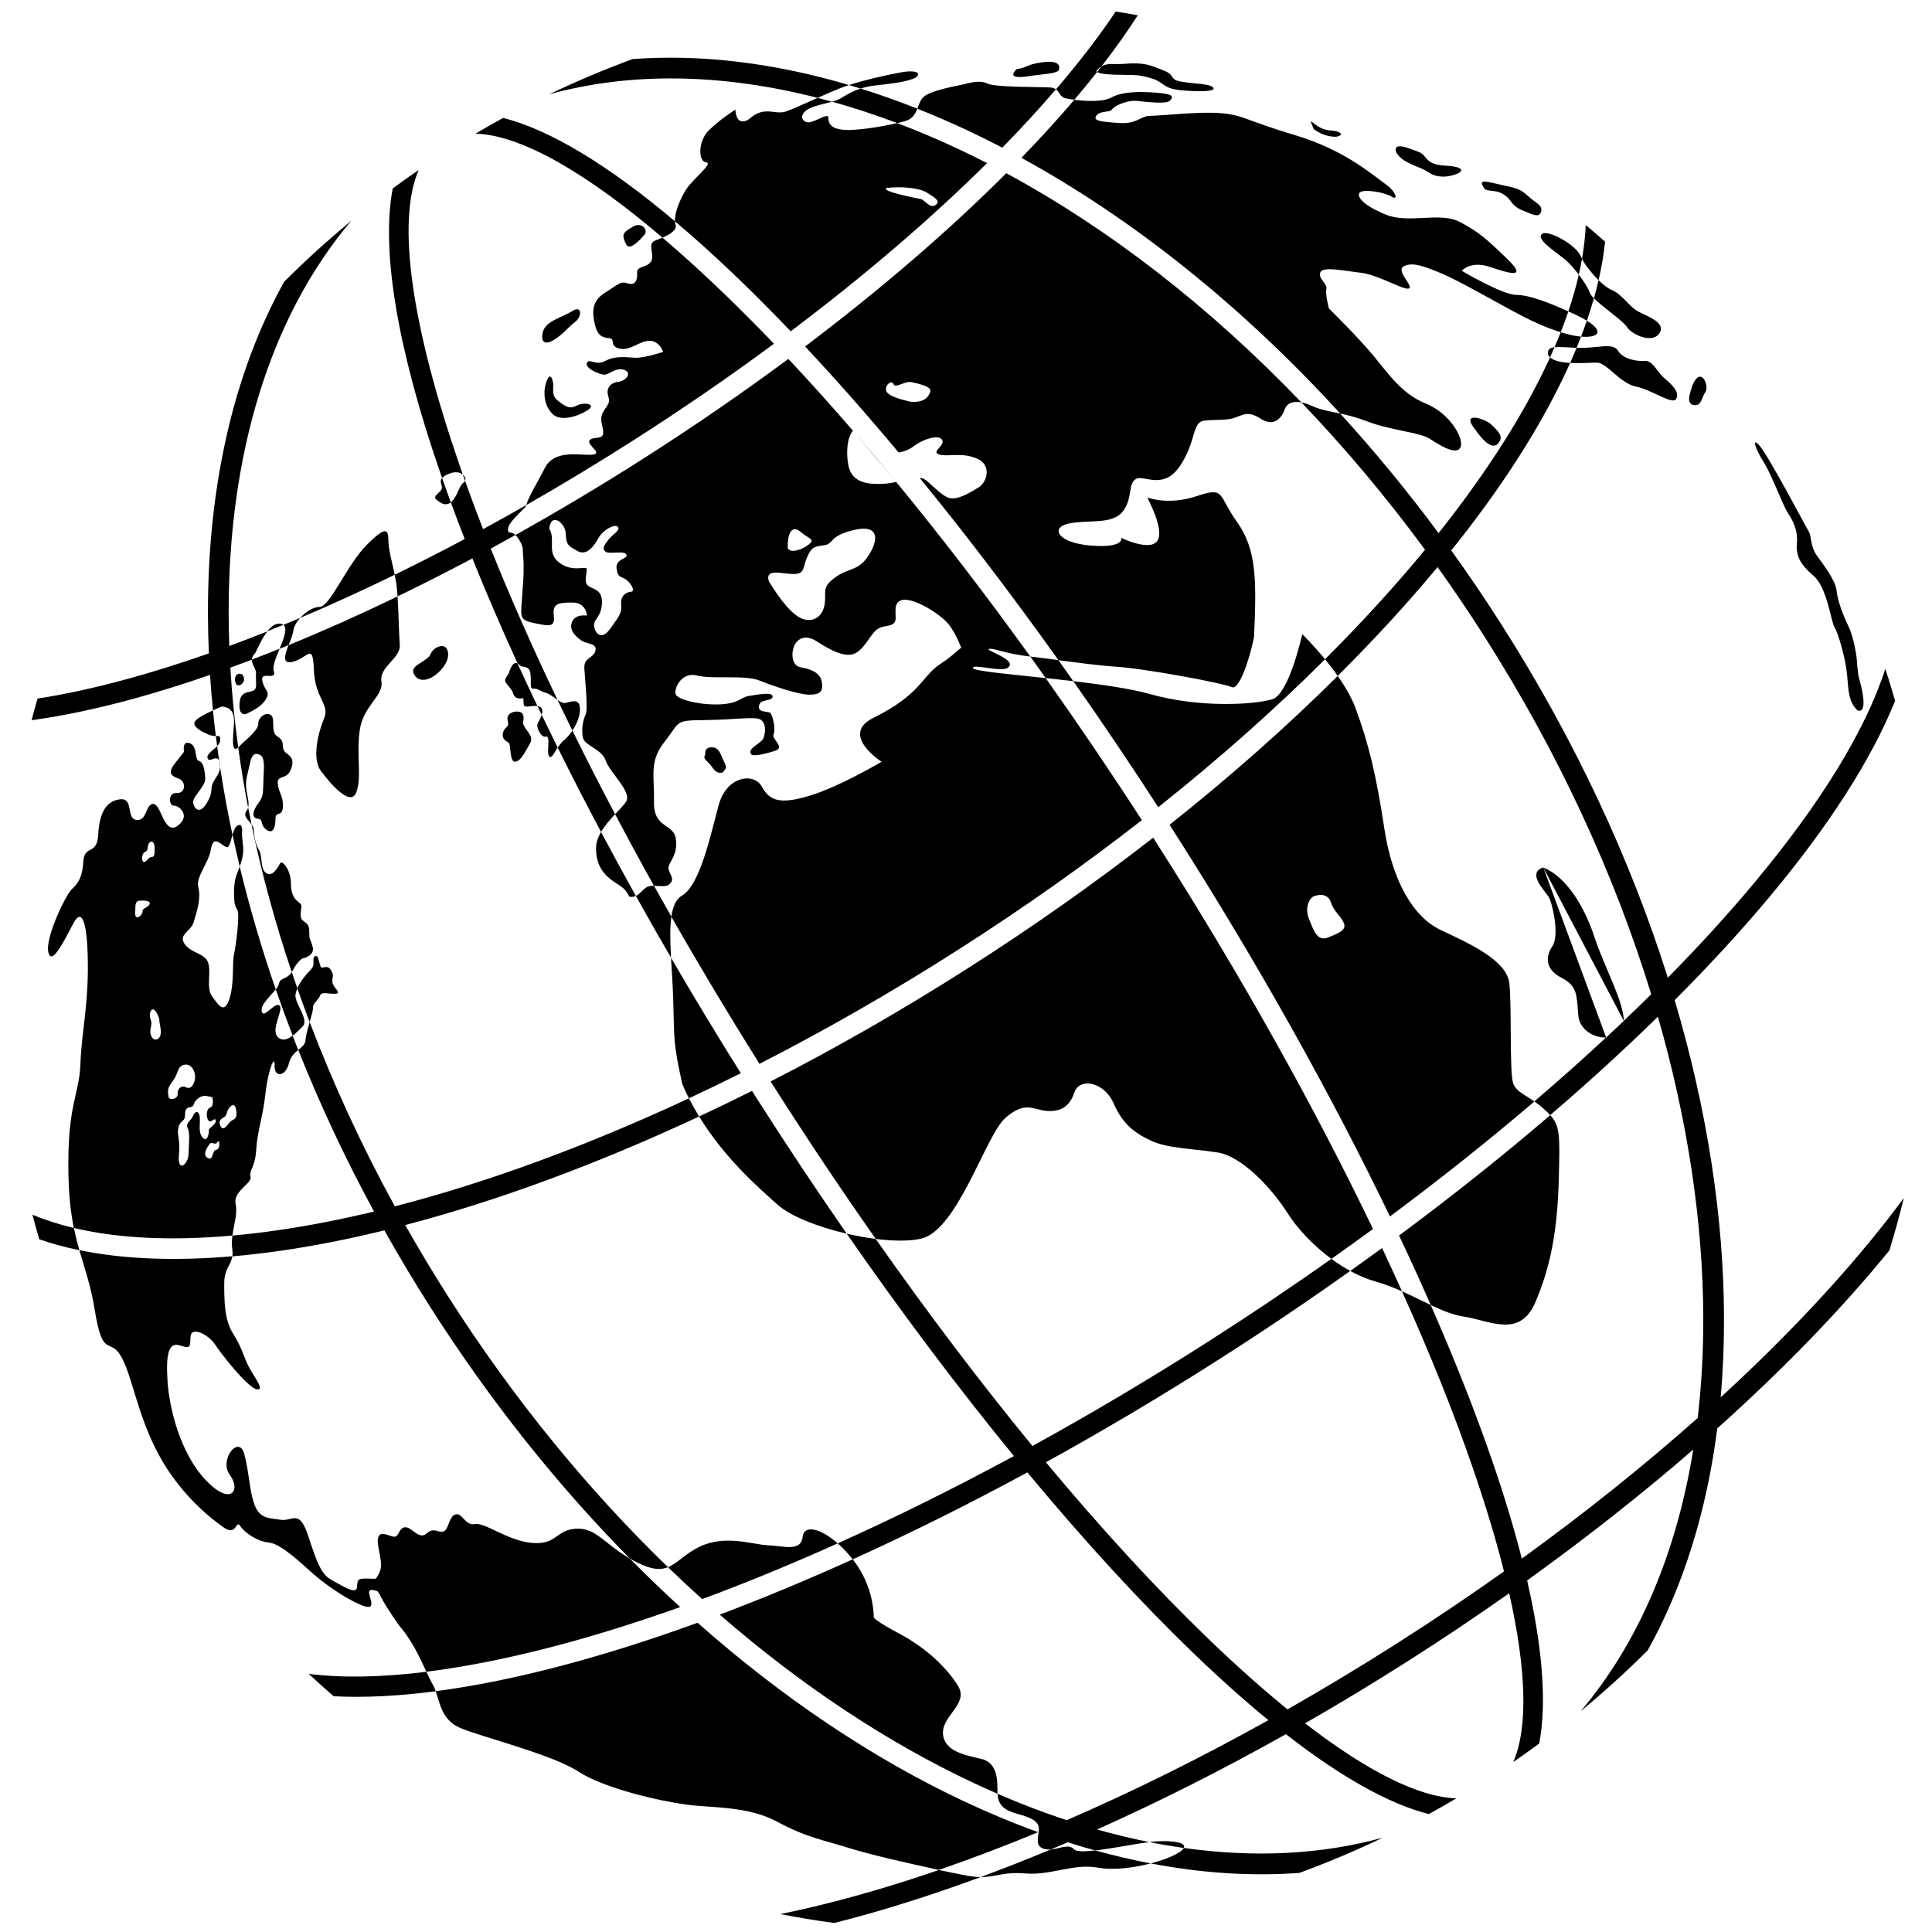 <?xml version="1.0" encoding="UTF-8"?>
<!DOCTYPE svg PUBLIC "-//W3C//DTD SVG 1.1//EN" "http://www.w3.org/Graphics/SVG/1.1/DTD/svg11.dtd">
<!-- Creator: CorelDRAW 2019 (64-Bit) -->
<svg xmlns="http://www.w3.org/2000/svg" xml:space="preserve" width="192.91mm" height="192.91mm" version="1.1" style="shape-rendering:geometricPrecision; text-rendering:geometricPrecision; image-rendering:optimizeQuality; fill-rule:evenodd; clip-rule:evenodd"
viewBox="0 0 1032.77 1032.77"
 xmlns:xlink="http://www.w3.org/1999/xlink">
 <defs>
  <style type="text/css">
   <![CDATA[
    .fil1 {fill:none}
    .fil0 {fill:black}
   ]]>
  </style>
 </defs>
 <g id="Слой_x0020_1">
  <path class="fil0" d="M596.4 6.18c3.95,0.62 7.89,1.27 11.82,1.97 -5.69,8.87 -12.19,18.02 -19.44,27.37 -0.81,0.49 -1.62,1.15 -2.47,2.06 -0.31,0.36 -0.24,0.67 0.13,0.93 -3.85,4.89 -7.9,9.83 -12.15,14.82 -2.15,-0.28 -3.89,-0.59 -4.85,-0.82 -2.7,-0.64 -2.93,-3.27 -4.96,-4.75 0.46,-0.53 0.91,-1.07 1.37,-1.6 11.8,-13.87 22.04,-27.26 30.55,-39.99zm120.04 214.91c18.21,19.94 35.79,41.26 52.56,63.89 5.61,-7.06 10.96,-14.09 16.03,-21.05 18.38,-25.28 33.04,-49.78 43.56,-72.89 2.12,1.94 6.3,2.71 10.73,2.97 -10.88,24.35 -26.14,50.05 -45.34,76.45 -5.72,7.87 -11.79,15.81 -18.2,23.79 9.24,12.83 18.21,26.06 26.89,39.68 39.43,61.87 69.06,125.89 88.88,188.7 16.97,-17.21 32.41,-34.15 46.17,-50.64 35.35,-42.37 59.56,-81.55 70.09,-114.48 1.84,5.68 3.6,11.39 5.24,17.15 -12.7,31.43 -35.52,66.89 -66.85,104.43 -15.08,18.07 -32.14,36.66 -50.98,55.55 17.4,58.69 26.19,116.12 26.37,169.51 0.05,14.58 -0.55,28.87 -1.79,42.8 34.89,-32 64.75,-63.86 88.59,-94.3 3.23,-4.12 6.34,-8.21 9.34,-12.27 -2.33,9.45 -4.9,18.8 -7.74,28.03 -25.12,30.87 -56.11,63 -92,95.14 -5.67,44.12 -18.06,84.3 -37.19,118.66 -11.43,11.39 -23.38,22.25 -35.83,32.53 31.22,-36.87 51.28,-84.87 60.19,-139.89 -27.16,23.57 -56.9,47.06 -88.82,69.99 8.22,35.78 10.6,65.47 6.47,87.17 -4.56,3.37 -9.18,6.66 -13.85,9.88 8.02,-18.62 6.9,-49.81 -2.2,-90.22 -17.32,12.22 -35.26,24.26 -53.76,36.04 -18.5,11.79 -36.98,22.96 -55.37,33.5 32.81,25.34 60.64,39.54 80.91,40.1 -4.87,2.88 -9.78,5.69 -14.76,8.41 -21.43,-5.4 -47.38,-20.1 -76.39,-42.71 -34.27,19.25 -68.12,36.28 -100.95,50.95 9.37,2.65 18.7,4.9 27.95,6.74 -7.87,0.99 -20,3.46 -28.93,4.48 -4.88,-1.35 -9.78,-2.81 -14.68,-4.37 -3.04,1.3 -6.07,2.58 -9.08,3.84 -0.63,0.04 -1.26,0.03 -1.9,-0.04 -5.51,-0.61 -5.51,-3.67 -4.6,-9.18 0.92,-5.51 -2.45,-7.35 -12.24,-10.1 -7.88,-2.22 -9.42,-6.02 -9.72,-10.45 12.36,5.36 24.69,10.07 36.96,14.11 34.91,-15.1 71.11,-32.99 107.83,-53.46 -13.01,-10.65 -26.57,-22.79 -40.58,-36.3 -27.88,-26.91 -57.64,-59.29 -88.26,-96.15 -31.77,17.22 -63.03,32.75 -93.36,46.48l-0.12 -0.16c-2.6,-3.27 -5.29,-6.07 -7.91,-8.37 30.56,-13.74 62.1,-29.33 94.2,-46.68 -29.38,-35.89 -59.47,-75.8 -89.38,-118.88 5.18,1.2 10.44,2.16 15.49,2.8 28.1,40.02 56.27,77.15 83.79,110.69 30.61,-16.83 61.69,-35.22 92.87,-55.1 23.1,-14.72 45.44,-29.74 66.93,-44.92 3.21,2.37 6.59,4.56 10.08,6.46 -22.76,16.18 -46.47,32.17 -71.04,47.83 -30.75,19.6 -61.41,37.77 -91.65,54.43 29.87,35.87 58.88,67.39 86.06,93.62 15.03,14.51 29.45,27.39 43.1,38.48 19.5,-11.1 39.13,-22.92 58.78,-35.44 19.65,-12.52 38.65,-25.32 56.95,-38.31 -4.29,-17.05 -9.88,-35.57 -16.68,-55.32 -10.02,-29.12 -22.72,-60.82 -37.86,-94.41 5.49,2.43 10.55,5.03 15.37,7.32 12.96,29.52 23.99,57.5 32.93,83.46 6.33,18.4 11.61,35.82 15.77,52.11 34.07,-24.65 65.57,-49.91 94,-75.17 2.05,-17.36 3.05,-35.34 2.99,-53.82 -0.16,-50.65 -8.25,-105.03 -24.25,-160.7 -17.76,17.37 -37,34.97 -57.58,52.61 -0.87,-0.95 -1.89,-1.93 -3.08,-3.02 -1.92,-1.76 -3.72,-3.15 -5.39,-4.31 13.37,-11.43 26.16,-22.83 38.35,-34.17 3.16,-0.12 6.11,-1.3 8.02,-3.74 1,-1.27 1.42,-3.02 1.41,-5.13 5.01,-4.77 9.91,-9.52 14.7,-14.26 -19.53,-63.64 -49.33,-128.72 -89.4,-191.59 -8.02,-12.59 -16.3,-24.83 -24.8,-36.74 -15.95,19.22 -33.81,38.69 -53.4,58.18 -2.22,-3.17 -4.54,-6.17 -6.78,-8.9 19.68,-19.63 37.56,-39.23 53.46,-58.55 -20.86,-28.37 -43.02,-54.67 -66.09,-78.75 1.8,0.35 3.82,1.03 6,2.03 4.4,2 9.14,2.73 14.74,3.92zm142.14 333.53c3.18,-2.96 6.32,-5.91 9.42,-8.86 0.01,2.11 -0.41,3.85 -1.41,5.13 -1.91,2.44 -4.86,3.62 -8.02,3.74zm-27.6 -368.99c1.16,-2.7 2.26,-5.37 3.31,-8.02 4.04,1.25 7.73,2.06 10.87,2.35 -0.76,1.98 -1.55,3.97 -2.38,5.97l-0.28 -0.01c-5.26,-0.29 -9.06,-0.58 -11.52,-0.28zm7.4 -19.18c2.27,-6.7 4.13,-13.24 5.59,-19.62 2.8,3.67 5.22,7.51 5.89,9.69 0.24,0.77 1.04,1.78 2.18,2.94 -1.12,3.94 -2.38,7.93 -3.77,11.97 -1.57,-0.98 -3.45,-1.98 -5.59,-2.99 -1.41,-0.66 -2.85,-1.32 -4.3,-1.98zm7.29 -28.05c1.08,-6.21 1.75,-12.25 2,-18.1 3.49,2.92 6.94,5.9 10.35,8.91 -0.69,6.67 -1.86,13.53 -3.48,20.57 -3.53,-3.47 -7.02,-7.9 -8.87,-11.38zm-212.83 849.44c37.29,5.26 73.19,3.64 106.35,-5.5 -14.5,6.96 -29.39,13.25 -44.61,18.84 -25.61,1.89 -52.26,0.13 -79.48,-5.06 6.19,-1.61 11.6,-3.69 14.82,-5.67 1.62,-1 2.55,-1.87 2.92,-2.61zm-108.57 15.55c-27.32,10.1 -53.56,18.32 -78.31,24.57 -9.71,-1.32 -19.33,-2.92 -28.87,-4.77 4.93,-1 9.93,-2.09 15,-3.27 22.07,-5.13 45.44,-11.92 69.81,-20.31 6.21,1.32 11.65,2.41 15.36,3.09 2.69,0.49 4.97,0.69 7,0.7zm-291.34 -99.32c-19.87,2.6 -38.16,3.52 -54.59,2.68 -4.51,-3.91 -8.93,-7.92 -13.3,-11.97 18.01,2.27 39.16,1.85 62.89,-1.11 1.27,2.73 2.38,5.09 3.4,6.78 0.63,1.05 1.14,2.28 1.6,3.62zm103.69 -70.99c-38.44,-38.98 -74.5,-83.98 -106.53,-134.25 -8.68,-13.62 -16.88,-27.34 -24.61,-41.13 -9.95,2.44 -19.71,4.59 -29.25,6.45 -18.12,3.53 -35.51,6.02 -52.02,7.44 0.17,-1.12 0.17,-2.41 -0.06,-3.97 -0.35,-2.37 -0.22,-4.76 0.1,-7.13 15.79,-1.42 32.44,-3.83 49.83,-7.22 8.45,-1.65 17.08,-3.53 25.85,-5.64 -15.54,-28.64 -29.04,-57.54 -40.5,-86.37 1.97,-1.62 3.75,-2.92 3.91,-5.39 0.15,-2.43 1.21,-6.13 2.19,-9.52 12.48,32.85 27.65,65.85 45.52,98.51 48.82,-12.6 102.06,-32.01 157.23,-57.75 1.71,3.37 3.53,6.6 5.43,9.71 -55.01,25.7 -108.18,45.21 -157.09,58.05 7.2,12.74 14.8,25.41 22.83,38 35.09,55.06 75.04,103.7 117.63,144.88 -3.88,1.55 -8.46,1.43 -15.84,-2.19 -1.65,-0.81 -3.19,-1.64 -4.62,-2.47zm-294.19 -164.77c-7.55,-1.55 -14.7,-3.49 -21.43,-5.83 -1.28,-4.36 -2.51,-8.74 -3.68,-13.15 6.84,2.86 14.25,5.22 22.19,7.11 0.87,4.29 1.87,8.16 2.92,11.87zm114.02 -114.68c-3.18,-8.25 -6.19,-16.5 -9.04,-24.73 0.9,-1.13 1.55,-2.16 1.7,-3.04 0.57,-3.46 4.14,-2.03 6.86,-6.21 0.97,2.89 1.97,5.79 2.99,8.69 -0.44,1.02 -0.78,2.04 -0.97,3.04 -0.92,4.9 7.65,13.47 3.67,17.45 -1.59,1.59 -3.38,3.43 -5.21,4.8zm-28.3 -90.43c-1.36,-5.67 -2.65,-11.33 -3.85,-16.96 0.6,-2.09 1.34,-4.05 2.58,-4.84 3.37,-2.14 2.45,4.59 2.45,4.59 0,0 -0,0.92 0.61,6.43 0.41,3.7 -0.56,7.27 -1.8,10.78zm-10.46 -53.08c-0.17,-1.13 -0.34,-2.26 -0.51,-3.39 0.08,0.2 0.15,0.42 0.21,0.68 0.25,0.99 0.33,1.89 0.29,2.71zm-1.61 -11.26c-0.24,-1.81 -0.47,-3.62 -0.7,-5.42 1.72,-0 2.52,-0.2 2.32,2.34 -0.09,1.14 -0.75,2.15 -1.63,3.08zm-2.23 -19.12c-0.64,-6.36 -1.16,-12.69 -1.57,-18.97 -13.84,4.8 -27.23,8.99 -40.07,12.53 -19.79,5.46 -38.33,9.38 -55.32,11.68 1.01,-3.86 2.06,-7.71 3.16,-11.54 15.15,-2.34 31.63,-5.97 49.21,-10.81 13.54,-3.73 27.7,-8.2 42.39,-13.37 -0.3,-6.94 -0.47,-13.83 -0.49,-20.65 -0.22,-67.62 13.38,-128.82 40.79,-178.07 11.43,-11.39 23.38,-22.24 35.83,-32.52 -43.98,51.93 -65.82,125.97 -65.55,210.54 0.02,5.55 0.13,11.14 0.34,16.77 6.68,-2.47 13.46,-5.07 20.33,-7.81 -2.79,3.61 -4.99,8.68 -6.35,11.41 -1.35,1.35 -1.85,2.56 -1.9,3.7 -3.87,1.48 -7.71,2.91 -11.52,4.29 0.83,13.98 2.23,28.2 4.21,42.61 -4.51,4.28 -2.22,-9.62 -2.22,-13.87 0,-4.29 -1.33,-7.66 -6.63,-7.96 0,0 -2.07,0.85 -4.65,2.05zm37.62 -45.7c2.99,-1.23 6,-2.48 9.02,-3.76 -2.01,2.23 -3.47,4.76 -3.72,7 -0.22,1.94 -1.42,4.79 -2.51,7.59 -1.61,0.66 -3.21,1.31 -4.8,1.95 2.23,-5.48 4.39,-10.95 2.01,-12.78zm59.53 -26.8c12.31,-6.01 24.8,-12.37 37.41,-19.09 -2.59,-6.63 -5.06,-13.16 -7.41,-19.58 0.51,-0.39 1.01,-0.92 1.49,-1.6 2.75,-3.88 3.06,-7.48 5.51,-9.14 0.28,-0.19 0.48,-0.44 0.62,-0.72 2.99,8.39 6.2,16.98 9.61,25.75 7.64,-4.15 15.32,-8.43 23.03,-12.84 -0.1,0.29 -0.2,0.59 -0.29,0.88 -4.68,4.82 -9.39,8.91 -9.39,12.02 -0,3.12 1.28,0.51 3.96,3.07 -4.42,2.46 -8.82,4.88 -13.21,7.26 10.25,25.61 22.2,52.69 35.7,80.89 -2,-1.38 -4.18,-3.21 -6.15,-3.75 -3.37,-0.92 -4.49,-2.55 -6.74,-2.25 -2.25,0.31 -0.92,-3.47 -1.63,-8.26 -0.71,-4.8 -4.69,-2.35 -6.23,-4.9 -0.22,-0.17 -0.43,-0.3 -0.63,-0.4 -8.83,-19.32 -16.89,-38.05 -24.13,-56.07 -13.49,7.16 -26.84,13.93 -40,20.29 -0.17,-2.48 -0.38,-4.76 -0.65,-6.65 -0.24,-1.65 -0.54,-3.3 -0.87,-4.93zm25.32 -51.73c-0.45,-1.28 -0.89,-2.56 -1.33,-3.83 -22.29,-64.72 -31.44,-117.38 -25.06,-150.93 4.56,-3.37 9.18,-6.66 13.86,-9.88 -12.03,27.91 -3.51,84.08 21.65,157.18 0.64,1.86 1.29,3.73 1.95,5.61 -1.45,-1.2 -3.98,-1.81 -7.35,-0.42 -1.95,0.8 -3.09,1.55 -3.72,2.26zm117.83 -128.48c-41.11,-35 -75.87,-54.92 -99.96,-55.58 4.87,-2.88 9.78,-5.69 14.76,-8.41 25.17,6.34 56.59,25.52 91.86,55.26 0.04,0.57 0.13,1.09 0.29,1.56 1.04,3.12 -2.97,5.46 -6.95,7.18zm125.47 -61.23c-11.67,-4.41 -23.3,-8.23 -34.86,-11.44 1.73,-0.49 3.28,-1.02 4.41,-1.68 2.85,-1.66 6.19,-3.81 10.9,-5.34 10.07,3.15 20.17,6.74 30.3,10.76 -1.09,2.77 -2.5,5.45 -6.39,6.59 -1.19,0.35 -2.68,0.73 -4.37,1.12zm-42.54 -13.49c-50.56,-12.92 -99.46,-14.05 -143.52,-1.89 14.51,-6.95 29.39,-13.24 44.61,-18.84 36.87,-2.73 75.91,2.12 115.68,13.87 -1.69,0.55 -3.26,1.11 -4.68,1.66 -3.12,1.22 -7.56,3.18 -12.09,5.2zm-78.38 459.61c-6.45,-11.08 -12.72,-22.09 -18.81,-33.02 3.4,-1.48 4.26,-5.39 9.02,-5.39 0.23,0 0.46,0 0.69,0.01 3.05,5.48 6.16,10.98 9.3,16.5 -0.87,5.97 -0.65,13.62 -0.2,21.9zm-37.4 -67.18c-8.11,-15.26 -15.84,-30.31 -23.17,-45.09 1.23,-1.8 2.57,-3.47 3.75,-4.34 0.85,-0.63 2.5,-2.39 4.1,-4.77 7.21,14.64 14.83,29.56 22.83,44.7 -2.63,2.82 -5.49,6.05 -7.51,9.51zm-31.74 -62.62c-0.75,-1.56 -1.5,-3.12 -2.24,-4.68 0.45,0.08 0.89,0.21 1.29,0.41 1.55,0.8 1.51,2.5 0.95,4.26zm-156.91 49.53c0.58,2.99 1.18,5.99 1.8,8.99 -1.75,-2.31 -4.6,-4.46 -2.79,-6.94 0.49,-0.67 0.8,-1.35 1,-2.05zm426.33 -69.19c-2.74,-3.86 -5.48,-7.7 -8.22,-11.5 4.32,0.5 9.54,1.19 15.02,1.91 2.65,3.72 5.3,7.46 7.94,11.24 -4.97,-0.59 -9.94,-1.13 -14.74,-1.65z"/>
  <circle class="fil1" cx="516.38" cy="516.38" r="516.38"/>
  <path class="fil1" d="M241.01 268.58c0.51,-0.39 1,-0.92 1.48,-1.59 2.75,-3.88 3.06,-7.48 5.51,-9.14 0.28,-0.19 0.49,-0.44 0.62,-0.73m-1.22 -3.44c-1.45,-1.2 -3.98,-1.82 -7.36,-0.42 -1.95,0.8 -3.08,1.55 -3.72,2.26"/>
  <g>
   <path class="fil0" d="M195.96 291.37c-10.41,10.41 -19.59,33.06 -25.11,33.06 -3.28,-0 -7.42,2.59 -10.36,5.86 16.42,-6.95 33.3,-14.64 50.51,-23.04 -1.41,-6.87 -3.41,-13.5 -3.41,-18.94 0,-6.74 -3.06,-5.51 -11.63,3.06zm-41.7 53.51c-2.01,5.15 -3.65,10.13 1.9,8.94 8.57,-1.83 11.02,-11.02 11.63,4.28 0.61,15.31 8.57,18.37 5.51,25.72 -3.06,7.35 -6.74,21.43 -1.84,28.16 4.9,6.73 15.92,19.59 18.98,11.64 3.06,-7.96 -0,-19.59 1.83,-33.06 1.84,-13.47 12.86,-18.37 11.63,-26.33 -1.22,-7.96 10.41,-12.24 9.8,-19.59 -0.48,-5.73 -0.58,-17.03 -1.19,-25.8 -19.93,9.63 -39.41,18.33 -58.27,26.04zm838.76 34.91c-4.67,-4.29 -4.89,-9.95 -5.61,-18.69 -0.73,-8.73 -4.74,-22.63 -6.72,-25.73 -1.97,-3.1 -3.86,-21.26 -11.32,-27.64 -7.46,-6.38 -9.4,-10.95 -8.81,-17.62 0.59,-6.67 -2.13,-11.71 -4.99,-16.18 -2.85,-4.48 -8.53,-20.22 -12.7,-26.76 -4.17,-6.54 -6.96,-13.96 -2.42,-9.11 4.54,4.85 24.92,43.65 26.45,46.06 1.54,2.41 0.63,7.83 4.49,13.11 3.86,5.29 9.81,13.11 10.38,18.56 0.57,5.45 3.36,12.86 6.4,19.15 3.04,6.29 4.3,16.62 4.3,16.62 0,0 0.51,8.39 1.35,11.24 0.85,2.85 5.27,18.9 -0.8,16.97zm-616.01 22.29c0.21,2.86 -1.94,2.15 1.33,5.31 3.27,3.16 2.96,4.59 5.51,5.51 2.55,0.91 3.06,-0.72 3.98,-1.94 0.92,-1.22 -0.91,-3.88 -1.63,-5.61 -0.71,-1.74 -1.94,-5.51 -4.9,-5.82 -2.96,-0.31 -4.18,0.92 -4.29,2.55zm293.39 -62.36c1.34,-29.87 1.22,-46.17 -9.08,-60.6 -10.44,-14.61 -6.18,-19.08 -21.58,-13.92 -15.4,5.15 -26.42,0.71 -26.42,0.71 3.06,6.38 12.66,25.46 0.02,25.46 -6.4,0 -13.97,-3.89 -13.97,-3.89 0,0 2.08,5.57 -16.01,4.18 -18.1,-1.39 -22.28,-9.75 -11.84,-11.84 10.44,-2.09 22.97,0.7 28.54,-6.26 5.57,-6.96 2.78,-14.62 6.96,-17.4 4.18,-2.79 14.62,6.26 23.67,-6.96 9.05,-13.23 6.26,-23.67 13.23,-24.37 6.96,-0.69 11.14,0 15.66,-1.39 4.52,-1.39 7.31,-4.18 14.27,0.35 6.96,4.52 11.14,0 12.88,-4.87 1.24,-3.49 4.44,-4.66 8.97,-3.77 -49.6,-51.76 -103.43,-93.2 -157.79,-122.56 -30.24,30.26 -66.54,61.66 -107.55,92.63 16.28,17.38 33.02,36.33 50.03,56.68 3.74,4.47 7.49,9.01 11.26,13.62 24.4,29.86 49.28,62.48 74.14,97.38 10.61,1.41 22.18,2.94 30.01,3.43 16.71,1.04 59,9.05 62.66,10.97 3.57,1.87 8.96,-12.83 11.72,-25.9 0.14,-0.67 0.21,-0.98 0.24,-1.65zm46.04 -118.64c4.17,0.88 8.81,2.01 14.15,4.09 12.53,4.88 28.54,5.92 33.76,9.4 5.22,3.48 14.27,9.05 16.36,4.52 2.09,-4.52 -5.57,-18.1 -18.45,-23.32 -12.88,-5.22 -19.49,-15.31 -28.19,-25.76 -8.7,-10.45 -23.66,-25.07 -23.66,-25.07 0,0 -2.09,-7.66 -1.39,-10.44 0.69,-2.78 -4.88,-5.92 -3.14,-9.05 1.74,-3.13 12.19,-0.7 21.58,0.35 9.4,1.05 23.32,9.75 25.76,8.36 2.43,-1.39 -7.31,-9.4 -2.78,-11.83 4.52,-2.44 11.14,-0 20.89,4.17 9.75,4.18 27.49,14.62 42.12,22.28 7.3,3.82 14.51,6.86 20.85,8.82 1.48,-3.76 2.84,-7.48 4.09,-11.15 -10.09,-4.56 -21.03,-8.81 -27.72,-8.81 -7.66,0 -29.24,-12.88 -29.24,-12.88 0,0 4.52,-5.57 14.96,-2.09 10.44,3.48 20.54,6.61 9.4,-4.18 -11.14,-10.79 -14.97,-14.27 -25.41,-19.84 -10.44,-5.57 -27.15,1.04 -39.33,-3.83 -12.18,-4.87 -16.01,-9.75 -14.27,-11.83 1.74,-2.09 13.22,-0.35 17.05,2.09 3.83,2.44 2.44,-2.78 -3.13,-6.61 -5.57,-3.83 -21.23,-18.1 -48.04,-26.11 -26.81,-8.01 -27.85,-10.79 -39.68,-11.84 -11.83,-1.04 -32.37,1.39 -37.94,1.39 -5.57,-0 -6.96,4.52 -17.05,3.83 -10.09,-0.69 -13.92,-1.22 -11.83,-4 2.08,-2.78 7.13,-1.39 8.35,-3.31 1.22,-1.92 8,-4.87 12.7,-4.52 4.7,0.35 16.19,2.09 18.28,-0.18 2.09,-2.26 1.39,-3.48 -7.31,-4.18 -8.7,-0.69 -18.1,-0.7 -24.19,2.61 -4.49,2.44 -13.69,1.95 -19.69,1.17l-0.01 0.01c-8.63,10.14 -18.08,20.51 -28.28,31.03 59.07,32.37 117.42,78.66 170.44,136.71zm128.72 -41.14c1.81,0.17 3.43,0.16 4.83,-0.03 6.18,-0.84 4.88,-4.41 -1.72,-8.5 -0.97,2.82 -2.01,5.66 -3.11,8.53zm-280.69 -132.18c-0.72,-0.53 -1.68,-0.91 -3.05,-1 -5.22,-0.35 -29.42,0 -33.59,-2.09 -4.17,-2.09 -9.4,-0.34 -13.23,0.52 -3.83,0.87 -17.05,3.13 -20.89,6.61 -1.75,1.59 -2.44,3.97 -3.36,6.29 8.97,3.56 17.96,7.45 26.95,11.67 6.17,2.9 12.34,5.96 18.51,9.16 10.34,-10.57 19.92,-20.99 28.65,-31.18zm-84.86 18.05c-8.46,1.96 -22.03,4.16 -28.7,3.58 -8.01,-0.69 -8.01,-4.53 -8.18,-6.79 -0.17,-2.26 -6.96,2.61 -10.27,2.79 -3.31,0.17 -5.57,-3.31 -1.39,-6.44 3.04,-2.28 9.04,-3.27 13.69,-4.58 -2.56,-0.71 -5.13,-1.4 -7.68,-2.05 -7.09,3.16 -14.39,6.48 -17.15,7.33 -4.53,1.39 -8.01,-1.04 -13.23,0.35 -5.22,1.39 -5.92,4.87 -9.75,4.87 -3.83,0 -3.83,-6.27 -3.83,-6.27 0,0 -8.35,5.22 -14.27,11.14 -5.92,5.92 -5.57,16.71 -1.39,17.06 4.18,0.35 -7.31,9.05 -10.79,14.62 -3.09,4.95 -6.18,12.36 -5.86,16.88 11.13,9.38 22.64,19.81 34.47,31.23 8.95,8.64 18.09,17.84 27.4,27.57 39.93,-30.08 75.33,-60.53 104.96,-89.92 -5.02,-2.57 -10.04,-5.03 -15.05,-7.39 -11,-5.17 -22,-9.83 -32.97,-13.98zm-19.55 -18.47c2.19,-0.71 4.68,-1.29 7.55,-1.62 9.05,-1.04 15.32,-1.74 20.19,-3.48 4.88,-1.74 4.53,-5.57 -6.61,-3.48 -9.16,1.72 -19.51,4.14 -27.34,6.7 2.07,0.61 4.14,1.24 6.21,1.89zm-105.91 79.69c-1.35,0.58 -2.69,1.09 -3.84,1.53 -4.52,1.74 -0.35,6.96 -2.09,10.79 -1.74,3.83 -8.01,2.79 -7.66,6.26 0.35,3.48 -0.7,7.31 -4.87,5.92 -4.18,-1.39 -4.87,0.35 -12.18,4.88 -7.31,4.52 -6.97,10.44 -5.58,16.7 1.39,6.27 3.83,7.31 7.66,7.66 3.83,0.35 -0.35,4.18 5.57,5.57 5.92,1.4 11.14,-4.52 16.36,-4.17 5.22,0.35 6.96,5.92 6.96,5.92 0,0 -10.1,3.49 -15.32,3.14 -5.22,-0.35 -10.44,-1.05 -15.66,1.74 -5.22,2.78 -8.35,-1.74 -9.75,1.04 -1.39,2.78 7.31,6.61 9.75,6.26 2.44,-0.35 6.26,-4.18 10.44,-2.44 4.18,1.74 0.35,5.92 -3.48,6.27 -3.83,0.35 -6.26,3.13 -5.57,6.61 0.69,3.49 1.74,3.48 -1.74,8.36 -3.48,4.88 -0.7,8.01 -0.7,12.18 0,4.18 -5.57,1.74 -7.31,4.18 -1.74,2.44 8,7.31 1.04,7.66 -6.96,0.35 -19.89,-2.95 -25.06,7.31 -4.31,8.55 -7.78,13.51 -9.87,19.64 18.66,-10.65 37.51,-22.02 56.42,-34.07 26.73,-17.04 52.17,-34.54 76.07,-52.21 -8.88,-9.27 -17.61,-18.04 -26.16,-26.3 -11.53,-11.12 -22.7,-21.29 -33.43,-30.43zm-78.62 158.98c0.69,0.65 1.46,1.64 2.34,3.15 2.02,3.49 1.39,3.63 1.77,7.88 0.14,1.5 0.22,2.99 0.26,4.47 0.16,6.03 -0.4,12 -0.95,19.55 -0.69,9.4 -1.04,10.44 7.31,12.18 8.35,1.74 10.44,1.74 9.75,-4.53 -0.7,-6.27 2.78,-6.61 10.09,-6.61 7.31,-0 7.66,6.96 7.66,6.96 0,0 -6.27,-1.05 -8.01,3.48 -1.74,4.52 2.09,7.66 4.87,9.75 2.78,2.09 8.7,1.39 7.66,5.57 -1.04,4.18 -6.26,3.47 -5.92,9.4 0.35,5.92 2.09,21.93 0.69,24.72 -1.39,2.79 -2.44,8.35 -1.39,12.53 1.05,4.18 10.1,5.91 12.18,12.18 2.09,6.27 14.27,16.71 10.79,21.93 -1.18,1.77 -3.41,4.03 -5.83,6.63 6.67,12.62 13.6,25.39 20.79,38.28 4.76,0.08 7.07,0.91 9.06,-1.75 2.09,-2.78 -1.91,-5.57 -1.22,-8.53 0.69,-2.96 5.05,-6.79 3.83,-14.97 -1.22,-8.18 -12.01,-5.39 -11.67,-19.67 0.35,-14.27 -2.78,-21.4 5.74,-32.2 8.53,-10.79 4.87,-11.32 21.41,-11.49 16.54,-0.17 26.89,-2.12 29.85,-0.21 2.96,1.91 2.67,6.4 1.66,9.62 -0.99,3.14 -8.98,5.47 -6.76,8.81 1.08,1.62 9.29,-0.63 12.81,-1.77 5.83,-1.91 -2.04,-6.06 -0.74,-9.03 1.22,-2.8 -0.53,-9.97 -1.85,-11.31 -0.62,-0.62 -4.19,-0.41 -5.4,-1.52 -1.39,-1.28 -0.32,-3.9 1.03,-4.46 2.52,-1.04 5.99,-0.87 5.61,-2.99 -0.38,-2.12 -7.31,-0.87 -12.36,-0.09 -5.05,0.78 -5.05,3.92 -15.23,4.53 -10.18,0.61 -23.43,-2.35 -24.21,-5.57 -0.78,-3.22 3.23,-11.91 11.49,-9.81 8.26,2.1 25.34,-0.46 33.08,2.58 7.74,3.04 21,7.64 26.92,7.64 5.92,0 7.54,-1.82 6.67,-6.87 -0.87,-5.05 -6.19,-6.87 -11.24,-7.74 -5.05,-0.87 -5.12,-7.75 -3.55,-11.4 1.57,-3.65 5.75,-6.61 12.19,-2.44 6.44,4.18 13.92,8.36 19.31,6.79 5.4,-1.57 9.05,-10.09 12.36,-12.88 3.31,-2.78 7.83,-1.56 9.75,-4 1.91,-2.44 -1.39,-9.22 2.96,-11.66 4.35,-2.44 16.19,3.49 23.84,10.27 3.72,3.29 6.78,9.42 8.94,14.85 -0.73,0.51 -1.48,1.1 -2.24,1.77 -3.47,3.06 -5.19,4.4 -9.25,7.1 -9.8,6.53 -10.03,16.02 -35.55,28.64 -18.14,8.96 4.42,23.44 4.42,23.44 0,0 -22.28,13.22 -38.29,18.1 -16.01,4.88 -21.58,2.79 -25.76,-4.87 -4.18,-7.66 -18.8,-5.57 -22.97,9.75 -4.18,15.31 -9.92,42.99 -19.67,48.56 -3.2,1.83 -4.88,5.86 -5.67,11.28 14.72,25.84 30.45,52.13 47.1,78.65 34.75,-17.75 70.03,-37.91 105.25,-60.36 35.22,-22.44 68.39,-45.91 99.16,-69.91 -17.02,-26.31 -34.22,-51.67 -51.43,-75.94 -20.61,-2.2 -38.14,-3.77 -38.78,-5.26 -1.26,-2.92 17.12,2.97 19.09,-0.81 3.78,-3.78 -12.17,-8.65 -10.68,-9.44 1.74,-0.91 8.81,2.5 21.48,3.92l0.67 0.08c-24.08,-33.46 -48.12,-64.71 -71.67,-93.31 -7.77,-9.44 -15.49,-18.59 -23.14,-27.44 -11.69,-13.51 -23.21,-26.32 -34.5,-38.35 -24.43,18.11 -50.45,36.04 -77.8,53.46 -22.86,14.57 -45.64,28.15 -68.11,40.68zm45.76 158.74c-1.6,2.74 -2.67,5.63 -2.67,8.58 0,10.09 4.53,14.97 11.84,19.5 7.31,4.52 4.01,7.49 8.35,6.44 0.39,-0.09 0.74,-0.22 1.08,-0.36 -6.4,-11.49 -12.6,-22.88 -18.6,-34.16zm37.4 67.18c0.39,7.1 0.96,14.65 1.17,21.99 0.69,23.67 0,22.97 4.83,45.54 1.12,2.62 2.32,5.17 3.58,7.65 9.2,-4.29 18.46,-8.76 27.75,-13.4 -13.02,-20.77 -25.48,-41.4 -37.34,-61.78zm15.02 84.89c13.54,22.1 31.21,37.6 42.09,47.27 6.88,6.11 21.52,11.83 36.83,15.39 -16.05,-23.12 -32.06,-47.15 -47.87,-71.97l-2.77 -4.36c-9.47,4.74 -18.9,9.3 -28.27,13.68zm94.41 65.46c9.39,1.19 18.08,1.28 24.32,-0.16 19.54,-4.51 34.56,-55.6 45.09,-64.62 10.52,-9.02 14.49,-4.4 21.45,-3.71 6.96,0.7 12.53,-1.39 15.32,-9.75 2.79,-8.35 16.02,-5.57 20.89,5.57 4.87,11.14 11.14,16.01 20.19,20.19 9.05,4.18 22.28,4.17 35.51,6.27 13.23,2.09 29.24,19.49 37.59,32.72 4.86,7.69 13.24,16.79 23.24,24.16 7.52,-5.31 14.93,-10.64 22.23,-15.99 -30.87,-64.29 -69.8,-134.32 -115.32,-205.74l-2.19 -3.43c-30.83,24.01 -64.01,47.47 -99.22,69.91 -35.2,22.44 -70.49,42.61 -105.27,60.41l2.18 3.43c17.83,27.98 35.9,54.96 54,80.74zm253.67 17.13c4.32,2.36 8.81,4.29 13.33,5.58 5.13,1.47 9.88,3.32 14.34,5.29 -3.43,-7.62 -6.99,-15.33 -10.66,-23.14 -5.61,4.1 -11.28,8.18 -17.01,12.26zm43.04 18.2c6.13,2.92 11.88,5.32 17.62,6.18 13.93,2.09 29.94,11.83 38.29,-7.66 8.35,-19.49 11.84,-38.98 12.53,-66.13 0.6,-23.29 0.68,-28.14 -4.58,-33.88 -25.05,21.48 -52.07,43.03 -80.81,64.35 5.97,12.62 11.62,25.02 16.95,37.15zm55.39 -108.83c-5.62,-3.92 -9.71,-5.32 -11.31,-9.61 -2.09,-5.57 -0.7,-41.07 -2.09,-53.6 -1.39,-12.53 -22.28,-21.58 -36.9,-28.55 -14.62,-6.96 -25.76,-26.45 -29.94,-54.3 -4.18,-27.85 -8.36,-45.25 -15.31,-64.05 -2.15,-5.81 -5.7,-11.81 -9.57,-17.34 -26.85,26.7 -56.96,53.42 -89.89,79.56l2.78 4.36c45.28,71.05 84.1,140.8 115.02,205.01 27.41,-20.38 53.22,-40.96 77.21,-61.47zm-111.9 -236.35c-6.49,-7.92 -12.2,-13.44 -12.2,-13.44 0,0 -6.96,32.02 -16.01,34.81 -9.05,2.78 -38.29,4.87 -65.44,-2.79 -10.06,-2.84 -25.48,-5.07 -40.95,-6.9 15.22,21.67 30.4,44.17 45.44,67.39 32.7,-26 62.57,-52.57 89.16,-79.08zm-474.41 -84.89c2.02,1.83 4.67,2.9 7.08,1.04 -1.62,-4.41 -3.18,-8.77 -4.68,-13.07 -1.66,1.86 0.12,3.51 -0.1,5.39 -0.31,2.6 -6.12,4.29 -2.3,6.64zm14.7 -10.42c0.47,-1 0.01,-2.44 -1.22,-3.46 0.4,1.15 0.81,2.3 1.22,3.46zm47.15 -51.94c-0.31,6.43 -0,7.35 4.29,10.41 4.29,3.06 5.82,2.45 8.88,0.92 3.06,-1.53 10.41,-0.61 5.2,2.75 -5.21,3.37 -14.7,6.43 -18.98,1.84 -4.29,-4.59 -4.29,-10.1 -3.98,-13.16 0.31,-3.06 3.06,-11.63 4.59,-2.76l0 0zm-0 -23.27c5.51,-3.37 7.65,-6.73 11.63,-9.79 3.98,-3.06 3.67,-9.18 -1.53,-5.82 -5.2,3.37 -14.08,5.2 -15.61,11.02 -1.53,5.82 1.23,7.04 5.51,4.59l0 0zm41.94 -60.31c4.9,-3.67 9.18,1.22 6.74,3.98 -2.45,2.76 -7.96,8.88 -9.8,4.9 -1.83,-3.98 -2.75,-5.81 3.06,-8.88l0 0zm487.36 3.06c4.29,-0.92 17.45,6.43 19.9,12.24 0.2,0.47 0.44,0.96 0.71,1.48 -0.48,2.77 -1.05,5.58 -1.7,8.43 -2.31,-3.03 -4.89,-5.96 -6.97,-7.76 -4.59,-3.98 -17.75,-11.94 -11.94,-14.39zm29.47 25.1c2.48,2.43 4.98,4.39 6.96,5.21 5.21,2.14 8.88,7.96 12.86,10.71 3.98,2.76 16.53,6.13 12.86,12.25 -3.67,6.12 -15,0.92 -17.45,-3.06 -1.98,-3.21 -12.91,-10.6 -17.71,-15.43 0.93,-3.26 1.75,-6.48 2.49,-9.67zm50.12 56.33c-0.92,3.37 -3.67,9.49 0.61,10.41 4.29,0.92 4.29,-3.98 6.43,-7.04 2.14,-3.06 -2.45,-14.39 -7.04,-3.37l0 0zm-77.14 -16.53c-0.32,-2.56 0.78,-3.61 3.48,-3.95 -0.77,1.79 -1.57,3.6 -2.4,5.41 -0.47,-0.43 -0.83,-0.91 -1.08,-1.46zm15.28 -3.66c10.88,0.54 19.33,-3.04 22.07,1.52 2.76,4.59 10.1,5.82 14.39,5.51 4.28,-0.31 6.43,5.82 10.41,9.18 3.98,3.37 8.27,7.35 6.43,11.02 -1.84,3.67 -12.55,-4.59 -21.43,-6.43 -8.88,-1.84 -15.61,-12.86 -21.12,-12.86 -2.78,-0 -8.69,0.47 -14.21,0.14 1.21,-2.71 2.37,-5.41 3.47,-8.09zm-54.16 43.77c3.98,5.82 9.18,11.02 12.25,7.35 3.06,-3.67 0.3,-6.12 -3.37,-9.8 -3.67,-3.67 -17.14,-7.65 -8.88,2.45l0 0zm4.29 -129.8c1.53,3.37 5.82,0.92 10.72,3.98 4.9,3.06 3.67,5.82 10.1,8.57 6.43,2.76 9.18,3.98 10.1,0.61 0.92,-3.37 -2.75,-4.29 -7.04,-8.27 -4.29,-3.98 -6.74,-4.29 -13.78,-5.82 -7.04,-1.53 -13.16,-3.67 -10.1,0.92l0 0zm-46.53 -18.37c3.06,5.51 11.63,7.35 15.31,9.49 3.67,2.14 3.67,2.14 3.67,2.14 0,0 4.29,2.45 11.02,0.61 6.73,-1.84 7.04,-4.63 -3.98,-5.2 -11.02,-0.58 -9.18,-5.51 -14.08,-7.35 -4.9,-1.84 -14.08,-5.82 -11.94,0.31l0 0zm-44.08 -12.4c3.67,2.45 6.43,3.67 10.71,3.98 4.29,0.31 6.43,-2.76 -2.14,-3.37 -8.57,-0.61 -12.55,-10.1 -8.57,-0.61l0 0zm-113.53 -33.59c3.42,-2.06 6.74,-0.91 12.13,-1.38 10.71,-0.92 13.85,0.68 20.89,3.43 7.04,2.75 2.76,4.9 9.8,6.12 7.04,1.23 14.69,0.92 16.84,3.06 2.14,2.14 -6.43,2.45 -16.84,1.53 -10.41,-0.92 -8.88,-4.29 -16.22,-6.43 -7.35,-2.14 -7.73,-1.6 -19.06,-1.9 -3.96,-0.11 -8.62,-0.53 -9.87,-1.45 0.79,-1 1.57,-2 2.34,-2.99zm-45.35 1.45c6.12,-0.92 4.9,-2.45 13.78,-3.67 8.88,-1.23 9.49,1.84 8.88,3.98 -0.61,2.14 -9.49,2.45 -13.47,3.06 -3.98,0.61 -15.31,2.76 -9.18,-3.37l0 0zm-69.28 63.49c6.94,-0.82 16.94,-0.2 21.23,2.45 4.29,2.65 7.75,4.69 4.69,6.74 -3.06,2.04 -5.71,-2.86 -7.96,-3.27 -2.25,-0.41 -22.25,-4.29 -17.96,-5.92l0 0zm350.83 363.27c12.04,4.9 21.84,20.2 27.55,37.76 4.75,14.6 15.43,33.85 15.49,44.26l-43.04 -82.02zm33.61 90.89c-6.62,0.25 -14.15,-4.17 -14.84,-11.5 -1.02,-10.81 -0.21,-15.92 -8.98,-20.41 -8.77,-4.49 -8.78,-11.23 -4.9,-16.94 3.88,-5.71 0,-23.06 -2.04,-26.33 -2.04,-3.27 -11.84,-12.86 -2.86,-15.72l33.61 90.89zm-158.92 -63.54c2.65,6.32 4.28,12.45 10.41,10 6.12,-2.45 10,-4.08 8.16,-7.96 -1.84,-3.88 -5.1,-5.71 -6.73,-10.61 -1.63,-4.9 -6.13,-4.49 -8.98,-3.47 -2.86,1.02 -5.1,6.53 -2.86,12.04l0 0zm-213.16 -276.34c7.86,0.71 10,-2.76 10.82,-5.51 0.82,-2.75 -7.45,-4.39 -10.41,-5 -2.96,-0.61 -8.47,3.57 -9.29,1.12 -0.82,-2.45 -4.49,0.21 -3.98,3.26 0.51,3.06 7.75,4.9 12.86,6.12l0 0zm-6.12 27.15c2.82,-0.43 5.6,-1.5 8.25,-3.48 5.61,-4.18 13.78,-6.23 15.1,-3.06 1.33,3.16 -6.43,6.33 -1.53,7.65 4.9,1.33 11.02,-1.33 19.59,1.94 8.57,3.27 6.02,12.75 1.33,15.61 -4.69,2.86 -11.23,6.94 -15.82,5.61 -4.59,-1.33 -10.51,-8.77 -13.78,-10.31 -0.48,-0.23 -1.13,-0.33 -1.9,-0.35l-11.26 -13.62zm-1.3 15.77c-2.29,0.46 -4.56,0.84 -6.57,0.95 -7.25,0.41 -17.04,0.1 -18.98,-9.69 -1.32,-6.65 -0.8,-14.98 2.41,-18.7l23.14 27.44zm-181.07 116.51c1.42,0.98 2.75,1.74 3.85,1.66 2.65,-0.2 8.26,-3.57 8.16,3.57 -0.06,4.01 -2.01,8.09 -4.06,11.14 -2.71,-5.5 -5.36,-10.95 -7.95,-16.37zm0.1 25.49c-0.79,1.15 -1.53,2.34 -2.17,3.42 -1.63,2.75 -3.17,1.94 -2.96,-2.45 0.21,-4.39 0.62,-7.35 -1.53,-6.84 -2.14,0.51 -5,-5 -4.08,-6.94 0.47,-0.99 1.6,-2.88 2.18,-4.72 2.79,5.8 5.64,11.64 8.56,17.53zm-10.8 -22.2c-3.15,-0.54 -7.3,1.49 -7.39,-1.01 -0.1,-2.86 -0.21,-3.27 -0.21,-3.27 0,0 -4.28,1.33 -5.41,-2.45 -1.12,-3.78 -5.51,-5.71 -3.98,-8.16 1.53,-2.45 1.12,-1.73 1.53,-2.45 0.38,-0.67 1.83,-6.87 4.77,-5.5 3.44,7.53 7,15.14 10.67,22.84zm-7.8 8.99c1.02,4.18 6.33,6.84 3.78,11.02 -2.55,4.19 -4.49,9.09 -7.76,9.7 -3.27,0.61 -2.35,-9.29 -3.57,-10.1 -1.22,-0.82 -3.98,-1.94 -3.06,-5.41 0.92,-3.47 3.47,-2.55 2.55,-6.12 -0.92,-3.57 1.94,-4.9 3.98,-5.1 2.04,-0.2 5.61,-0.2 4.08,6.02l0 0zm141.61 -93.31c-0.33,-8.16 2.29,-12.73 6.86,-8.81 4.57,3.92 7.97,3.81 4.31,6.77 -3.66,2.96 -9.75,4.7 -11.17,2.04l0 0zm-127.54 -10.57c3.65,5.92 -1.56,12.88 5.22,18.1 6.78,5.22 13.57,2.09 14.62,3.13 1.04,1.04 -1.91,7.31 1.04,9.4 2.96,2.09 7.66,1.92 7.31,9.4 -0.35,7.48 -4.7,8.36 -4.18,12.18 0.52,3.83 4.01,7.83 8.53,1.39 4.52,-6.44 6.44,-8.18 5.92,-13.05 -0.52,-4.87 2.96,-6.61 5.22,-6.79 2.26,-0.17 0.7,-3.65 -2.09,-6.09 -2.78,-2.44 -4.87,-0.69 -5.57,-6.26 -0.7,-5.57 6.27,-5.05 5.22,-7.49 -1.05,-2.43 -9.23,0 -11.14,-1.56 -1.91,-1.57 -0.87,-3.31 1.57,-6.44 2.44,-3.13 6.44,-4.87 5.05,-6.79 -1.39,-1.91 -7.83,1.39 -10.27,5.74 -2.44,4.35 -6.27,9.92 -11.31,7.14 -5.05,-2.78 -6.09,-3.48 -6.27,-9.22 -0.17,-5.74 -7.83,-11.84 -8.87,-2.78l0 0zm117.42 28.2c4.24,6.86 10.45,16 16.33,19.27 5.88,3.26 12.08,0.65 13.39,-6.53 1.31,-7.18 -1.96,-9.15 5.55,-14.7 7.51,-5.55 12.41,-3.27 17.96,-11.76 5.55,-8.49 5.88,-16.98 -7.84,-13.71 -13.72,3.26 -10.44,7.51 -16,8.16 -5.55,0.65 -6.86,1.31 -9.14,6.86 -2.29,5.55 -0.98,8.49 -7.18,8.49 -6.2,0 -15.35,-3.27 -13.06,3.92l0 0zm-197.44 558.45c6.64,7.53 11.04,17.3 14.36,24.44 21.44,-2.67 45,-7.4 70.26,-14.1 20.76,-5.51 42.63,-12.35 65.4,-20.47 -9.11,-8.34 -18.1,-17.02 -26.98,-26.01 -13.66,-7.93 -17.89,-16.18 -28.14,-15.9 -11.33,0.31 -10.41,8.57 -23.57,7.65 -13.16,-0.92 -25.41,-11.02 -30.92,-10.1 -5.51,0.92 -6.73,-6.12 -10.41,-5.2 -3.67,0.92 -3.67,8.57 -6.73,9.19 -3.06,0.61 -4.9,-2.45 -8.88,1.07 -3.98,3.52 -7.65,-3.37 -11.18,-3.37 -3.52,0 -3.36,4.9 -5.81,5.05 -2.45,0.15 -7.35,-3.52 -8.73,0.16 -1.38,3.67 2.39,12.24 1.22,17.14 -0.48,2.03 -1.53,3.8 -2.6,5.17 -0.34,0.02 -0.71,0.03 -1.11,0.02 -8.57,-0.31 -8.57,-0.31 -8.88,4.29 -0.31,4.59 -7.35,-0.31 -13.16,-3.37 -5.82,-3.06 -7.96,-8.57 -12.86,-23.57 -4.9,-15 -8.26,-7.96 -14.69,-8.88 -6.43,-0.92 -11.32,-0.61 -14.08,-7.96 -2.76,-7.35 -2.76,-16.84 -5.51,-27.25 -2.75,-10.41 -13.78,3.06 -7.65,11.32 6.12,8.27 0.31,16.84 -13.16,2.45 -13.47,-14.39 -19.28,-38.27 -20.2,-52.66 -0.92,-14.39 0.61,-20.51 5.82,-19.29 5.21,1.23 6.43,2.75 6.43,-3.98 0,-6.74 9.79,-1.53 13.16,3.67 3.37,5.2 17.14,22.65 22.04,23.88 4.9,1.22 -0.61,-5.82 -3.67,-11.33 -3.06,-5.51 -3.67,-10.41 -8.57,-18.06 -4.9,-7.65 -4.9,-17.76 -4.9,-27.25 0,-7.7 3.63,-9.55 4.34,-14.4 -30.55,2.63 -58.1,1.59 -81.78,-3.27 2.87,10.08 6.14,19.01 8.24,32.07 4.29,26.63 7.96,14.08 14.09,24.8 6.12,10.72 8.57,31.23 20.2,52.65 11.63,21.43 28.16,34.28 34.9,38.88 6.73,4.59 6.12,-4.59 8.57,-0.92 2.45,3.68 9.18,8.26 15.61,8.88 6.43,0.62 18.67,12.55 23.57,16.84 4.9,4.28 15.61,12.24 24.79,16.23 9.19,3.98 5.51,-2.14 4.9,-6.12 -0.32,-2.09 1.89,-2.07 4.6,-0.91 0.56,0.79 1.14,1.75 1.72,2.91 2.91,5.82 9.95,15.61 9.95,15.61zm19.35 34.85c2.23,6.48 3.46,15.58 13.1,19.64 11.63,4.9 48.98,14.08 63.06,23.26 14.08,9.18 44.08,15.92 58.16,17.76 14.08,1.84 32.45,0.61 48.37,9.18 15.92,8.57 25.1,9.8 38.57,14.08 9.76,3.1 31.4,8.13 47.71,11.6 17.23,-5.93 34.96,-12.66 53.08,-20.17 -13.15,-4.76 -26.35,-10.25 -39.55,-16.45 -48.32,-22.7 -96.67,-54.93 -142.52,-95.49 -25.08,9.1 -49.14,16.72 -71.88,22.75 -24.26,6.44 -47.07,11.07 -68.11,13.82zm291.34 99.32c8.13,0.04 12.34,-2.9 23.61,-1.92 14.08,1.22 25.72,-5.51 39.19,-3.06 8.03,1.46 18.89,0.09 28.04,-2.29 -9.81,-1.87 -19.69,-4.19 -29.62,-6.94 -5.69,0.65 -10.1,0.72 -11.28,-0.57 -2.98,-3.25 -7.64,-0.27 -12.49,0.04 -12.68,5.29 -25.17,10.2 -37.45,14.74zm108.57 -15.55c1.45,-2.93 -5.78,-4 -14.56,-3.51 -1.11,0.06 -2.42,0.19 -3.87,0.38 6.18,1.23 12.32,2.27 18.43,3.14zm-99.58 -28.96c-0.07,-1.08 -0.07,-2.19 -0.08,-3.33 0,-5.82 -0.92,-13.47 -8.57,-15.3 -7.65,-1.84 -19.9,-3.68 -20.51,-13.47 -0.61,-9.8 14.08,-15.92 7.96,-25.72 -6.12,-9.79 -17.15,-20.2 -30.92,-27.55 -13.78,-7.35 -14.08,-8.88 -14.08,-8.88 0,0 0.61,-16.11 -11.2,-31.07 -24.37,11.03 -48.14,20.91 -71.11,29.56 43.7,38.01 89.59,68.31 135.42,89.85 4.36,2.05 8.73,4.02 13.09,5.91zm-85.44 -133.84c-9.42,-8.26 -18,-10.04 -18.72,-3.57 -0.92,8.27 -10.1,4.9 -18.37,4.6 -8.27,-0.31 -22.66,-5.82 -36.43,0.61 -7.95,3.71 -11.92,8.95 -17.22,11.07 6.04,5.84 12.14,11.54 18.28,17.08 23.35,-8.65 47.57,-18.6 72.45,-29.78zm-323.57 -164.55c0.8,-5.92 2.83,-11.72 1.74,-16.75 -1.53,-7.04 8.88,-11.02 7.96,-14.69 -0.92,-3.68 2.45,-4.6 3.06,-14.7 0.61,-10.1 3.37,-16.23 4.9,-29.69 1.53,-13.47 5.21,-21.43 4.9,-15.01 -0.3,6.43 5.82,6.12 7.65,-1.23 0.91,-3.65 3.03,-5.56 4.97,-7.16 -1.01,-2.54 -2,-5.09 -2.98,-7.63 -2.74,2.07 -5.57,3.09 -7.96,0.71 -3.98,-3.98 3.37,-14.7 0.92,-16.84 -2.45,-2.14 -8.57,7.65 -9.49,3.06 -0.7,-3.49 4.64,-8.06 7.49,-11.66 -7.62,-22.06 -14.04,-44 -19.26,-65.7 -0.6,1.72 -1.27,3.43 -1.88,5.13 -1.84,5.2 -0.92,13.78 -0.92,13.78 0,0 0,1.84 1.53,4.28 1.53,2.45 -0.92,20.21 -1.84,24.19 -0.92,3.98 0.3,15.31 -2.45,23.57 -2.76,8.27 -5.82,3.06 -9.19,-1.53 -3.37,-4.59 -0.31,-12.86 -2.14,-18.06 -1.84,-5.21 -9.49,-4.9 -12.86,-10.41 -2.76,-4.9 3.67,-6.12 5.2,-11.33 1.53,-5.2 3.98,-12.55 2.45,-18.37 -1.53,-5.82 5.51,-12.86 6.73,-20.51 1.22,-7.65 4.9,-2.75 7.96,-1.22 1.93,0.97 2.52,-2.93 3.54,-6.48 -2.59,-12.14 -4.79,-24.19 -6.61,-36.12 -0.15,3.22 -2.2,5.32 -3.66,8.01 -1.84,3.37 0.31,4.9 -3.37,11.02 -3.68,6.12 -6.43,3.67 -7.35,0.31 -0.92,-3.37 6.74,-8.88 6.43,-13.47 -0.3,-4.59 -0.92,-8.57 -3.37,-9.19 -2.45,-0.61 -0.61,-7.95 -4.9,-9.49 -4.29,-1.53 -3.06,4.59 -3.06,4.59 0,0 0,0 -4.59,5.82 -4.59,5.81 -2.14,7.04 1.84,8.57 3.98,1.53 3.67,7.96 -1.22,7.65 -4.9,-0.31 -3.98,7.04 -1.53,6.73 2.45,-0.31 9.49,5.2 2.15,10.72 -7.35,5.51 -8.88,-11.94 -13.16,-11.64 -4.28,0.3 -3.06,9.18 -8.88,8.57 -5.82,-0.61 -1.22,-11.94 -8.87,-11.02 -7.66,0.92 -11.02,7.65 -11.63,18.98 -0.61,11.33 -7.35,4.9 -7.96,14.39 -0.61,9.49 -3.37,11.94 -6.43,15 -3.06,3.06 -14.08,25.71 -12.25,33.37 1.84,7.66 8.57,-6.43 13.47,-15.61 4.9,-9.18 7.65,1.53 7.65,23.57 0,22.04 -3.36,34.9 -3.97,51.74 -0.62,16.84 -7.05,21.42 -6.43,58.47 0.2,12.2 1.33,21.41 2.91,29.23 23.88,5.66 52.51,6.94 84.75,4.05zm41.29 -114.14c1,-3.44 1.94,-6.55 1.78,-7.63 -0.3,-2.14 3.06,-4.28 3.83,-6.58 0.77,-2.3 4.75,-0.61 8.27,-0.92 3.52,-0.31 -1.22,-3.06 -1.68,-5.97 -0.46,-2.91 1.23,-3.22 -0.77,-6.58 -1.99,-3.37 -4.44,-0.61 -5.36,-1.68 -0.92,-1.07 -1.23,-7.04 -3.22,-5.82 -1.99,1.22 0.61,4.29 -2.14,7.04 -2.19,2.19 -5.56,6.14 -7.3,10.13 2.1,6 4.3,12 6.58,18.01zm-9.57 -26.7c0.17,-0.26 0.33,-0.53 0.49,-0.83 2.75,-5.2 5.2,-6.43 5.2,-6.43 0,0 6.73,-1.22 5.51,-6.12 -1.23,-4.9 -1.84,-2.76 -1.84,-8.57 -0,-5.82 -4.59,-3.98 -4.59,-8.57 0,-4.59 1.23,-4.9 -0.61,-6.43 -1.84,-1.53 -4.59,-3.37 -4.59,-10.41 0,-7.04 -4.59,-12.86 -5.82,-10.71 -1.22,2.14 -3.98,7.35 -7.35,5.2 -3.37,-2.14 -1.84,-8.87 -3.98,-12.55 -2.14,-3.68 -2.45,-7.65 -2.76,-11.02 -0.08,-0.88 -0.56,-1.73 -1.19,-2.55 5.39,25.97 12.56,52.39 21.52,78.99zm-23.32 -87.99c0.77,-2.83 -0.5,-5.97 -0.99,-9.89 -0.61,-4.89 0.92,-8.57 1.84,-13.16 0.92,-4.59 2.14,-6.43 5.2,-5.21 3.06,1.23 2.45,6.43 2.14,13.16 -0.31,6.73 0.31,8.88 -2.76,12.86 -3.06,3.98 -3.67,7.96 -0.3,8.26 3.37,0.31 0.92,3.06 4.59,5.82 3.67,2.75 4.9,-1.53 4.9,-5.82 0,-4.29 3.68,-0.62 3.98,-6.43 0.31,-5.81 -2.45,-7.65 -2.76,-12.55 -0.3,-4.9 5.21,-1.23 7.35,-8.26 2.15,-7.04 -3.37,-6.74 -4.29,-9.8 -0.92,-3.06 0.61,-4.59 -3.37,-7.04 -3.98,-2.45 -0.3,-10.41 -3.98,-11.64 -1.83,-1.23 -6.15,1.22 -6.15,4.9 0,3.67 -5.97,7.96 -10.61,12.55l-0.1 0.1c1.46,10.62 3.23,21.34 5.3,32.14zm-18.8 -51.92c-3.8,1.77 -8.7,4.29 -9.62,5.94 -1.53,2.75 3.06,5.2 7.35,7.04 1.55,0.67 2.83,0.73 3.8,0.73 -0.57,-4.59 -1.08,-9.16 -1.53,-13.7zm2.23 19.12c-2.2,2.34 -5.77,4.22 -5.11,6.41 0.87,2.9 4.77,-2.17 6.22,1.47 -0.39,-2.63 -0.76,-5.25 -1.11,-7.87zm-4.27 213.05c1.23,-2.29 3.22,0.77 4.44,-1.38 1.23,-2.14 1.69,3.83 -0.61,4.13 -2.3,0.31 -1.53,5.36 -3.98,4.59 -2.45,-0.76 -2.91,-3.21 0.15,-7.35zm5.51 -11.64c0.61,-3.52 3.21,-2.14 3.83,-5.05 0.61,-2.91 4.13,-7.19 5.05,-2.14 0.92,5.05 -0.92,5.05 -2.6,6.12 -1.68,1.07 -4.59,7.65 -6.28,1.07zm-21.58 16.08c0.61,-8.11 -1.37,-9.65 -0.31,-13.78 1.07,-4.13 3.52,-2.3 3.52,-7.19 -0,-4.9 3.98,-2.45 4.59,-4.9 0.61,-2.45 3.83,-5.21 6.89,-4.59 3.06,0.61 3.06,0.61 3.06,0.61 0,0 1.23,4.75 -1.07,5.51 -2.3,0.77 -2.3,5.35 -0.92,7.04 1.38,1.68 3.21,-2.14 3.83,-0.15 0.61,1.99 -3.83,4.13 -3.67,5.2 0.15,1.07 -0.61,7.04 -3.37,3.98 -2.75,-3.06 -0.77,-8.88 -1.68,-11.94 -0.92,-3.06 -2.76,-1.53 -3.52,0.61 -0.77,2.14 -4.13,3.52 -2.75,6.27 1.37,2.76 0.61,8.27 0.46,13.93 -0.15,5.66 -6.43,10.71 -5.05,-0.62zm-5.66 -30.31c-0.92,-4.44 0.61,-5.66 2.91,-9.03 2.3,-3.37 1.84,-7.04 5.51,-7.81 3.67,-0.77 5.82,3.22 5.82,6.43 0,3.21 -1.99,7.04 -4.75,5.66 -2.76,-1.38 -4.9,0.92 -4.59,3.52 0.3,2.6 -4.75,3.98 -4.9,1.22zm-9.95 -43.93c-0.16,3.82 1.53,2.75 0.46,7.34 -1.07,4.59 1.98,7.81 4.28,5.51 2.3,-2.3 0.31,-7.5 0.31,-9.65 -0,-2.15 -3.83,-9.64 -5.05,-3.21zm-4.21 -83.27c0.46,-4.98 2.75,-2.13 3.06,-5.86 0.31,-3.73 3.52,-4.44 3.67,0.04 0.15,4.29 -0.23,5.13 -1.84,5.13 -1.61,-0 -4.21,5.51 -4.9,0.69zm-3.67 29.85c0.3,-3.83 -0.47,-6.89 2.29,-7.19 2.75,-0.31 6.43,0.15 5.36,1.99 -1.07,1.84 -3.83,1.99 -3.67,3.67 0.15,1.68 -3.52,5.36 -3.97,1.53zm57.27 -128.15c2.14,2.75 0.3,5.82 -2.15,5.82 -2.45,-0 -2.76,-7.96 2.15,-5.82zm13.39 -23.04c2.24,-2.89 4.85,-4.84 7.73,-3.9 0.32,0.11 0.6,0.25 0.83,0.43 -2.87,1.18 -5.73,2.34 -8.57,3.47zm6.55 9.31c-1.93,4.73 -3.91,9.47 -3.1,11.89 1.83,5.51 -7.35,-0.31 -6.13,5.2 1.22,5.51 4.29,5.51 2.14,9.49 -2.14,3.98 -6.43,6.12 -10.1,7.96 -3.67,1.83 -4.9,-2.14 -3.98,-7.04 0.92,-4.9 5.2,-3.98 7.35,-5.21 2.14,-1.22 0.92,-5.2 1.23,-8.87 0.22,-2.6 -2.32,-4.89 -2.21,-7.63 4.89,-1.86 9.82,-3.8 14.8,-5.8zm80.17 3.93c1.83,-4.9 6.43,-6.12 8.27,-4.9 1.83,1.22 3.36,6.12 -2.15,12.24 -5.51,6.12 -11.94,7.04 -14.39,2.45 -2.45,-4.59 4.59,-5.82 8.27,-9.8z"/>
  </g>
 </g>
</svg>
